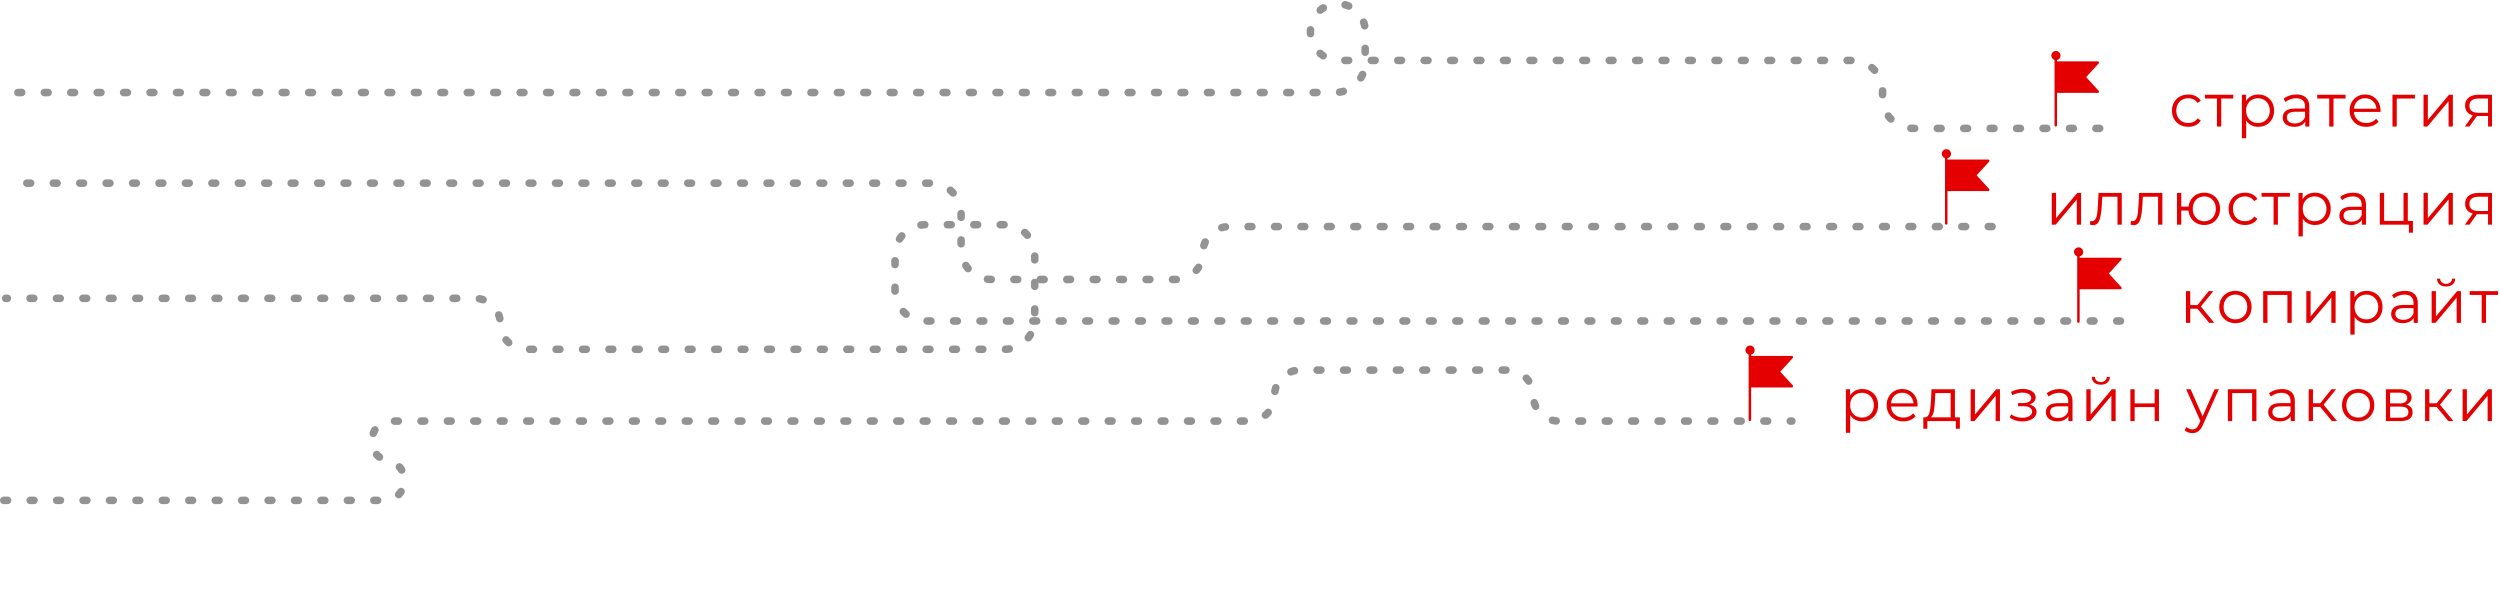 <svg width="662" height="157" viewBox="0 0 662 157" fill="none" xmlns="http://www.w3.org/2000/svg">
<path d="M579.469 33.58C578.637 33.58 577.89 33.399 577.229 33.036C576.578 32.673 576.066 32.167 575.693 31.516C575.32 30.855 575.133 30.113 575.133 29.292C575.133 28.471 575.32 27.735 575.693 27.084C576.066 26.433 576.578 25.927 577.229 25.564C577.89 25.201 578.637 25.02 579.469 25.02C580.194 25.02 580.84 25.164 581.405 25.452C581.981 25.729 582.434 26.14 582.765 26.684L581.917 27.26C581.64 26.844 581.288 26.535 580.861 26.332C580.434 26.119 579.97 26.012 579.469 26.012C578.861 26.012 578.312 26.151 577.821 26.428C577.341 26.695 576.962 27.079 576.685 27.58C576.418 28.081 576.285 28.652 576.285 29.292C576.285 29.943 576.418 30.519 576.685 31.02C576.962 31.511 577.341 31.895 577.821 32.172C578.312 32.439 578.861 32.572 579.469 32.572C579.97 32.572 580.434 32.471 580.861 32.268C581.288 32.065 581.64 31.756 581.917 31.34L582.765 31.916C582.434 32.46 581.981 32.876 581.405 33.164C580.829 33.441 580.184 33.58 579.469 33.58ZM591.368 26.092H588.184V33.5H587.048V26.092H583.864V25.084H591.368V26.092ZM597.987 25.02C598.776 25.02 599.491 25.201 600.131 25.564C600.771 25.916 601.272 26.417 601.635 27.068C601.998 27.719 602.179 28.46 602.179 29.292C602.179 30.135 601.998 30.881 601.635 31.532C601.272 32.183 600.771 32.689 600.131 33.052C599.502 33.404 598.787 33.58 597.987 33.58C597.304 33.58 596.686 33.441 596.131 33.164C595.587 32.876 595.139 32.46 594.787 31.916V36.604H593.651V25.084H594.739V26.748C595.08 26.193 595.528 25.767 596.083 25.468C596.648 25.169 597.283 25.02 597.987 25.02ZM597.907 32.572C598.494 32.572 599.027 32.439 599.507 32.172C599.987 31.895 600.36 31.505 600.627 31.004C600.904 30.503 601.043 29.932 601.043 29.292C601.043 28.652 600.904 28.087 600.627 27.596C600.36 27.095 599.987 26.705 599.507 26.428C599.027 26.151 598.494 26.012 597.907 26.012C597.31 26.012 596.771 26.151 596.291 26.428C595.822 26.705 595.448 27.095 595.171 27.596C594.904 28.087 594.771 28.652 594.771 29.292C594.771 29.932 594.904 30.503 595.171 31.004C595.448 31.505 595.822 31.895 596.291 32.172C596.771 32.439 597.31 32.572 597.907 32.572ZM608.109 25.02C609.208 25.02 610.05 25.297 610.637 25.852C611.224 26.396 611.517 27.207 611.517 28.284V33.5H610.429V32.188C610.173 32.625 609.794 32.967 609.293 33.212C608.802 33.457 608.216 33.58 607.533 33.58C606.594 33.58 605.848 33.356 605.293 32.908C604.738 32.46 604.461 31.868 604.461 31.132C604.461 30.417 604.717 29.841 605.229 29.404C605.752 28.967 606.578 28.748 607.709 28.748H610.381V28.236C610.381 27.511 610.178 26.961 609.773 26.588C609.368 26.204 608.776 26.012 607.997 26.012C607.464 26.012 606.952 26.103 606.461 26.284C605.97 26.455 605.549 26.695 605.197 27.004L604.685 26.156C605.112 25.793 605.624 25.516 606.221 25.324C606.818 25.121 607.448 25.02 608.109 25.02ZM607.709 32.684C608.349 32.684 608.898 32.54 609.357 32.252C609.816 31.953 610.157 31.527 610.381 30.972V29.596H607.741C606.301 29.596 605.581 30.097 605.581 31.1C605.581 31.591 605.768 31.98 606.141 32.268C606.514 32.545 607.037 32.684 607.709 32.684ZM621.101 26.092H617.917V33.5H616.781V26.092H613.597V25.084H621.101V26.092ZM630.353 29.644H623.313C623.377 30.519 623.713 31.228 624.321 31.772C624.929 32.305 625.697 32.572 626.625 32.572C627.148 32.572 627.628 32.481 628.065 32.3C628.502 32.108 628.881 31.831 629.201 31.468L629.841 32.204C629.468 32.652 628.998 32.993 628.433 33.228C627.878 33.463 627.265 33.58 626.593 33.58C625.729 33.58 624.961 33.399 624.289 33.036C623.628 32.663 623.11 32.151 622.737 31.5C622.364 30.849 622.177 30.113 622.177 29.292C622.177 28.471 622.353 27.735 622.705 27.084C623.068 26.433 623.558 25.927 624.177 25.564C624.806 25.201 625.51 25.02 626.289 25.02C627.068 25.02 627.766 25.201 628.385 25.564C629.004 25.927 629.489 26.433 629.841 27.084C630.193 27.724 630.369 28.46 630.369 29.292L630.353 29.644ZM626.289 25.996C625.478 25.996 624.796 26.257 624.241 26.78C623.697 27.292 623.388 27.964 623.313 28.796H629.281C629.206 27.964 628.892 27.292 628.337 26.78C627.793 26.257 627.11 25.996 626.289 25.996ZM639.476 26.092H634.66V33.5H633.524V25.084H639.476V26.092ZM641.757 25.084H642.893V31.772L648.509 25.084H649.517V33.5H648.381V26.812L642.781 33.5H641.757V25.084ZM659.877 25.084V33.5H658.837V30.716H656.197H655.877L653.925 33.5H652.693L654.789 30.556C654.138 30.375 653.637 30.065 653.285 29.628C652.933 29.191 652.757 28.636 652.757 27.964C652.757 27.025 653.077 26.311 653.717 25.82C654.357 25.329 655.232 25.084 656.341 25.084H659.877ZM653.909 27.996C653.909 29.244 654.704 29.868 656.293 29.868H658.837V26.092H656.373C654.73 26.092 653.909 26.727 653.909 27.996ZM543.31 51.084H544.446V57.772L550.062 51.084H551.07V59.5H549.934V52.812L544.334 59.5H543.31V51.084ZM561.845 51.084V59.5H560.709V52.092H556.677L556.565 54.172C556.48 55.921 556.277 57.265 555.957 58.204C555.637 59.143 555.067 59.612 554.245 59.612C554.021 59.612 553.749 59.569 553.429 59.484L553.509 58.508C553.701 58.551 553.835 58.572 553.909 58.572C554.347 58.572 554.677 58.369 554.901 57.964C555.125 57.559 555.275 57.057 555.349 56.46C555.424 55.863 555.488 55.073 555.541 54.092L555.685 51.084H561.845ZM572.595 51.084V59.5H571.459V52.092H567.427L567.315 54.172C567.229 55.921 567.027 57.265 566.707 58.204C566.387 59.143 565.816 59.612 564.995 59.612C564.771 59.612 564.499 59.569 564.179 59.484L564.259 58.508C564.451 58.551 564.584 58.572 564.659 58.572C565.096 58.572 565.427 58.369 565.651 57.964C565.875 57.559 566.024 57.057 566.099 56.46C566.173 55.863 566.237 55.073 566.291 54.092L566.435 51.084H572.595ZM583.696 51.02C584.485 51.02 585.195 51.201 585.824 51.564C586.464 51.927 586.965 52.433 587.328 53.084C587.691 53.735 587.872 54.471 587.872 55.292C587.872 56.113 587.691 56.849 587.328 57.5C586.965 58.151 586.464 58.663 585.824 59.036C585.195 59.399 584.485 59.58 583.696 59.58C582.949 59.58 582.272 59.42 581.664 59.1C581.056 58.769 580.56 58.316 580.176 57.74C579.803 57.164 579.584 56.503 579.52 55.756H577.6V59.5H576.464V51.084H577.6V54.716H579.536C579.621 53.991 579.851 53.351 580.224 52.796C580.608 52.231 581.099 51.793 581.696 51.484C582.293 51.175 582.96 51.02 583.696 51.02ZM583.696 58.588C584.272 58.588 584.789 58.449 585.248 58.172C585.717 57.895 586.085 57.505 586.352 57.004C586.619 56.503 586.752 55.932 586.752 55.292C586.752 54.652 586.619 54.081 586.352 53.58C586.085 53.079 585.717 52.695 585.248 52.428C584.789 52.151 584.272 52.012 583.696 52.012C583.12 52.012 582.597 52.151 582.128 52.428C581.669 52.695 581.307 53.079 581.04 53.58C580.773 54.081 580.64 54.652 580.64 55.292C580.64 55.932 580.773 56.503 581.04 57.004C581.307 57.505 581.669 57.895 582.128 58.172C582.597 58.449 583.12 58.588 583.696 58.588ZM594.468 59.58C593.636 59.58 592.889 59.399 592.228 59.036C591.577 58.673 591.065 58.167 590.692 57.516C590.319 56.855 590.132 56.113 590.132 55.292C590.132 54.471 590.319 53.735 590.692 53.084C591.065 52.433 591.577 51.927 592.228 51.564C592.889 51.201 593.636 51.02 594.468 51.02C595.193 51.02 595.839 51.164 596.404 51.452C596.98 51.729 597.433 52.14 597.764 52.684L596.916 53.26C596.639 52.844 596.287 52.535 595.86 52.332C595.433 52.119 594.969 52.012 594.468 52.012C593.86 52.012 593.311 52.151 592.82 52.428C592.34 52.695 591.961 53.079 591.684 53.58C591.417 54.081 591.284 54.652 591.284 55.292C591.284 55.943 591.417 56.519 591.684 57.02C591.961 57.511 592.34 57.895 592.82 58.172C593.311 58.439 593.86 58.572 594.468 58.572C594.969 58.572 595.433 58.471 595.86 58.268C596.287 58.065 596.639 57.756 596.916 57.34L597.764 57.916C597.433 58.46 596.98 58.876 596.404 59.164C595.828 59.441 595.183 59.58 594.468 59.58ZM606.367 52.092H603.183V59.5H602.047V52.092H598.863V51.084H606.367V52.092ZM612.986 51.02C613.775 51.02 614.49 51.201 615.13 51.564C615.77 51.916 616.271 52.417 616.634 53.068C616.996 53.719 617.178 54.46 617.178 55.292C617.178 56.135 616.996 56.881 616.634 57.532C616.271 58.183 615.77 58.689 615.13 59.052C614.5 59.404 613.786 59.58 612.986 59.58C612.303 59.58 611.684 59.441 611.13 59.164C610.586 58.876 610.138 58.46 609.786 57.916V62.604H608.65V51.084H609.738V52.748C610.079 52.193 610.527 51.767 611.082 51.468C611.647 51.169 612.282 51.02 612.986 51.02ZM612.906 58.572C613.492 58.572 614.026 58.439 614.506 58.172C614.986 57.895 615.359 57.505 615.626 57.004C615.903 56.503 616.042 55.932 616.042 55.292C616.042 54.652 615.903 54.087 615.626 53.596C615.359 53.095 614.986 52.705 614.506 52.428C614.026 52.151 613.492 52.012 612.906 52.012C612.308 52.012 611.77 52.151 611.29 52.428C610.82 52.705 610.447 53.095 610.17 53.596C609.903 54.087 609.77 54.652 609.77 55.292C609.77 55.932 609.903 56.503 610.17 57.004C610.447 57.505 610.82 57.895 611.29 58.172C611.77 58.439 612.308 58.572 612.906 58.572ZM623.108 51.02C624.206 51.02 625.049 51.297 625.636 51.852C626.222 52.396 626.516 53.207 626.516 54.284V59.5H625.428V58.188C625.172 58.625 624.793 58.967 624.292 59.212C623.801 59.457 623.214 59.58 622.532 59.58C621.593 59.58 620.846 59.356 620.292 58.908C619.737 58.46 619.46 57.868 619.46 57.132C619.46 56.417 619.716 55.841 620.228 55.404C620.75 54.967 621.577 54.748 622.708 54.748H625.38V54.236C625.38 53.511 625.177 52.961 624.772 52.588C624.366 52.204 623.774 52.012 622.996 52.012C622.462 52.012 621.95 52.103 621.46 52.284C620.969 52.455 620.548 52.695 620.196 53.004L619.684 52.156C620.11 51.793 620.622 51.516 621.22 51.324C621.817 51.121 622.446 51.02 623.108 51.02ZM622.708 58.684C623.348 58.684 623.897 58.54 624.356 58.252C624.814 57.953 625.156 57.527 625.38 56.972V55.596H622.74C621.3 55.596 620.58 56.097 620.58 57.1C620.58 57.591 620.766 57.98 621.14 58.268C621.513 58.545 622.036 58.684 622.708 58.684ZM638.948 58.508V61.612H637.876V59.5H630.18V51.084H631.316V58.508H636.452V51.084H637.588V58.508H638.948ZM641.757 51.084H642.893V57.772L648.509 51.084H649.517V59.5H648.381V52.812L642.781 59.5H641.757V51.084ZM659.877 51.084V59.5H658.837V56.716H656.197H655.877L653.925 59.5H652.693L654.789 56.556C654.138 56.375 653.637 56.065 653.285 55.628C652.933 55.191 652.757 54.636 652.757 53.964C652.757 53.025 653.077 52.311 653.717 51.82C654.357 51.329 655.232 51.084 656.341 51.084H659.877ZM653.909 53.996C653.909 55.244 654.704 55.868 656.293 55.868H658.837V52.092H656.373C654.73 52.092 653.909 52.727 653.909 53.996ZM581.895 81.756H579.975V85.5H578.839V77.084H579.975V80.78H581.911L584.871 77.084H586.103L582.791 81.164L586.343 85.5H584.999L581.895 81.756ZM591.951 85.58C591.14 85.58 590.41 85.399 589.759 85.036C589.108 84.663 588.596 84.151 588.223 83.5C587.85 82.849 587.663 82.113 587.663 81.292C587.663 80.471 587.85 79.735 588.223 79.084C588.596 78.433 589.108 77.927 589.759 77.564C590.41 77.201 591.14 77.02 591.951 77.02C592.762 77.02 593.492 77.201 594.143 77.564C594.794 77.927 595.3 78.433 595.663 79.084C596.036 79.735 596.223 80.471 596.223 81.292C596.223 82.113 596.036 82.849 595.663 83.5C595.3 84.151 594.794 84.663 594.143 85.036C593.492 85.399 592.762 85.58 591.951 85.58ZM591.951 84.572C592.548 84.572 593.082 84.439 593.551 84.172C594.031 83.895 594.404 83.505 594.671 83.004C594.938 82.503 595.071 81.932 595.071 81.292C595.071 80.652 594.938 80.081 594.671 79.58C594.404 79.079 594.031 78.695 593.551 78.428C593.082 78.151 592.548 78.012 591.951 78.012C591.354 78.012 590.815 78.151 590.335 78.428C589.866 78.695 589.492 79.079 589.215 79.58C588.948 80.081 588.815 80.652 588.815 81.292C588.815 81.932 588.948 82.503 589.215 83.004C589.492 83.505 589.866 83.895 590.335 84.172C590.815 84.439 591.354 84.572 591.951 84.572ZM606.843 77.084V85.5H605.707V78.092H600.427V85.5H599.291V77.084H606.843ZM610.712 77.084H611.848V83.772L617.464 77.084H618.472V85.5H617.336V78.812L611.736 85.5H610.712V77.084ZM626.704 77.02C627.493 77.02 628.208 77.201 628.848 77.564C629.488 77.916 629.989 78.417 630.352 79.068C630.715 79.719 630.896 80.46 630.896 81.292C630.896 82.135 630.715 82.881 630.352 83.532C629.989 84.183 629.488 84.689 628.848 85.052C628.219 85.404 627.504 85.58 626.704 85.58C626.021 85.58 625.403 85.441 624.848 85.164C624.304 84.876 623.856 84.46 623.504 83.916V88.604H622.368V77.084H623.456V78.748C623.797 78.193 624.245 77.767 624.8 77.468C625.365 77.169 626 77.02 626.704 77.02ZM626.624 84.572C627.211 84.572 627.744 84.439 628.224 84.172C628.704 83.895 629.077 83.505 629.344 83.004C629.621 82.503 629.76 81.932 629.76 81.292C629.76 80.652 629.621 80.087 629.344 79.596C629.077 79.095 628.704 78.705 628.224 78.428C627.744 78.151 627.211 78.012 626.624 78.012C626.027 78.012 625.488 78.151 625.008 78.428C624.539 78.705 624.165 79.095 623.888 79.596C623.621 80.087 623.488 80.652 623.488 81.292C623.488 81.932 623.621 82.503 623.888 83.004C624.165 83.505 624.539 83.895 625.008 84.172C625.488 84.439 626.027 84.572 626.624 84.572ZM636.826 77.02C637.924 77.02 638.767 77.297 639.354 77.852C639.94 78.396 640.234 79.207 640.234 80.284V85.5H639.146V84.188C638.89 84.625 638.511 84.967 638.01 85.212C637.519 85.457 636.932 85.58 636.25 85.58C635.311 85.58 634.564 85.356 634.01 84.908C633.455 84.46 633.178 83.868 633.178 83.132C633.178 82.417 633.434 81.841 633.946 81.404C634.468 80.967 635.295 80.748 636.426 80.748H639.098V80.236C639.098 79.511 638.895 78.961 638.49 78.588C638.084 78.204 637.492 78.012 636.714 78.012C636.18 78.012 635.668 78.103 635.178 78.284C634.687 78.455 634.266 78.695 633.914 79.004L633.402 78.156C633.828 77.793 634.34 77.516 634.938 77.324C635.535 77.121 636.164 77.02 636.826 77.02ZM636.426 84.684C637.066 84.684 637.615 84.54 638.074 84.252C638.532 83.953 638.874 83.527 639.098 82.972V81.596H636.458C635.018 81.596 634.298 82.097 634.298 83.1C634.298 83.591 634.484 83.98 634.858 84.268C635.231 84.545 635.754 84.684 636.426 84.684ZM643.898 77.084H645.034V83.772L650.65 77.084H651.658V85.5H650.522V78.812L644.922 85.5H643.898V77.084ZM647.722 75.868C646.997 75.868 646.421 75.687 645.994 75.324C645.567 74.961 645.349 74.449 645.338 73.788H646.154C646.165 74.204 646.314 74.54 646.602 74.796C646.89 75.041 647.263 75.164 647.722 75.164C648.181 75.164 648.554 75.041 648.842 74.796C649.141 74.54 649.295 74.204 649.306 73.788H650.122C650.111 74.449 649.887 74.961 649.45 75.324C649.023 75.687 648.447 75.868 647.722 75.868ZM661.474 78.092H658.29V85.5H657.154V78.092H653.97V77.084H661.474V78.092ZM493.134 103.02C493.923 103.02 494.638 103.201 495.278 103.564C495.918 103.916 496.419 104.417 496.782 105.068C497.145 105.719 497.326 106.46 497.326 107.292C497.326 108.135 497.145 108.881 496.782 109.532C496.419 110.183 495.918 110.689 495.278 111.052C494.649 111.404 493.934 111.58 493.134 111.58C492.451 111.58 491.833 111.441 491.278 111.164C490.734 110.876 490.286 110.46 489.934 109.916V114.604H488.798V103.084H489.886V104.748C490.227 104.193 490.675 103.767 491.23 103.468C491.795 103.169 492.43 103.02 493.134 103.02ZM493.054 110.572C493.641 110.572 494.174 110.439 494.654 110.172C495.134 109.895 495.507 109.505 495.774 109.004C496.051 108.503 496.19 107.932 496.19 107.292C496.19 106.652 496.051 106.087 495.774 105.596C495.507 105.095 495.134 104.705 494.654 104.428C494.174 104.151 493.641 104.012 493.054 104.012C492.457 104.012 491.918 104.151 491.438 104.428C490.969 104.705 490.595 105.095 490.318 105.596C490.051 106.087 489.918 106.652 489.918 107.292C489.918 107.932 490.051 108.503 490.318 109.004C490.595 109.505 490.969 109.895 491.438 110.172C491.918 110.439 492.457 110.572 493.054 110.572ZM507.767 107.644H500.727C500.791 108.519 501.127 109.228 501.735 109.772C502.343 110.305 503.111 110.572 504.039 110.572C504.561 110.572 505.041 110.481 505.479 110.3C505.916 110.108 506.295 109.831 506.615 109.468L507.255 110.204C506.881 110.652 506.412 110.993 505.847 111.228C505.292 111.463 504.679 111.58 504.007 111.58C503.143 111.58 502.375 111.399 501.703 111.036C501.041 110.663 500.524 110.151 500.151 109.5C499.777 108.849 499.591 108.113 499.591 107.292C499.591 106.471 499.767 105.735 500.119 105.084C500.481 104.433 500.972 103.927 501.591 103.564C502.22 103.201 502.924 103.02 503.703 103.02C504.481 103.02 505.18 103.201 505.799 103.564C506.417 103.927 506.903 104.433 507.255 105.084C507.607 105.724 507.783 106.46 507.783 107.292L507.767 107.644ZM503.703 103.996C502.892 103.996 502.209 104.257 501.655 104.78C501.111 105.292 500.801 105.964 500.727 106.796H506.695C506.62 105.964 506.305 105.292 505.751 104.78C505.207 104.257 504.524 103.996 503.703 103.996ZM518.973 110.508V113.532H517.901V111.5H510.365V113.532H509.293V110.508H509.773C510.339 110.476 510.723 110.06 510.925 109.26C511.128 108.46 511.267 107.34 511.341 105.9L511.453 103.084H517.661V110.508H518.973ZM512.381 105.964C512.328 107.159 512.227 108.145 512.077 108.924C511.928 109.692 511.661 110.22 511.277 110.508H516.525V104.092H512.477L512.381 105.964ZM521.827 103.084H522.963V109.772L528.579 103.084H529.587V111.5H528.451V104.812L522.851 111.5H521.827V103.084ZM537.407 107.116C538.004 107.255 538.463 107.495 538.783 107.836C539.114 108.177 539.279 108.593 539.279 109.084C539.279 109.575 539.108 110.012 538.767 110.396C538.436 110.78 537.983 111.079 537.407 111.292C536.831 111.495 536.196 111.596 535.503 111.596C534.895 111.596 534.298 111.511 533.711 111.34C533.124 111.159 532.612 110.897 532.175 110.556L532.559 109.708C532.943 109.996 533.391 110.22 533.903 110.38C534.415 110.54 534.932 110.62 535.455 110.62C536.234 110.62 536.868 110.476 537.359 110.188C537.86 109.889 538.111 109.489 538.111 108.988C538.111 108.54 537.908 108.193 537.503 107.948C537.098 107.692 536.543 107.564 535.839 107.564H534.399V106.732H535.775C536.404 106.732 536.911 106.615 537.295 106.38C537.679 106.135 537.871 105.809 537.871 105.404C537.871 104.956 537.652 104.604 537.215 104.348C536.788 104.092 536.228 103.964 535.535 103.964C534.628 103.964 533.732 104.193 532.847 104.652L532.527 103.772C533.53 103.249 534.57 102.988 535.647 102.988C536.287 102.988 536.863 103.084 537.375 103.276C537.898 103.457 538.303 103.719 538.591 104.06C538.89 104.401 539.039 104.796 539.039 105.244C539.039 105.671 538.89 106.049 538.591 106.38C538.303 106.711 537.908 106.956 537.407 107.116ZM545.394 103.02C546.493 103.02 547.335 103.297 547.922 103.852C548.509 104.396 548.802 105.207 548.802 106.284V111.5H547.714V110.188C547.458 110.625 547.079 110.967 546.578 111.212C546.087 111.457 545.501 111.58 544.818 111.58C543.879 111.58 543.133 111.356 542.578 110.908C542.023 110.46 541.746 109.868 541.746 109.132C541.746 108.417 542.002 107.841 542.514 107.404C543.037 106.967 543.863 106.748 544.994 106.748H547.666V106.236C547.666 105.511 547.463 104.961 547.058 104.588C546.653 104.204 546.061 104.012 545.282 104.012C544.749 104.012 544.237 104.103 543.746 104.284C543.255 104.455 542.834 104.695 542.482 105.004L541.97 104.156C542.397 103.793 542.909 103.516 543.506 103.324C544.103 103.121 544.733 103.02 545.394 103.02ZM544.994 110.684C545.634 110.684 546.183 110.54 546.642 110.252C547.101 109.953 547.442 109.527 547.666 108.972V107.596H545.026C543.586 107.596 542.866 108.097 542.866 109.1C542.866 109.591 543.053 109.98 543.426 110.268C543.799 110.545 544.322 110.684 544.994 110.684ZM552.466 103.084H553.602V109.772L559.218 103.084H560.226V111.5H559.09V104.812L553.49 111.5H552.466V103.084ZM556.29 101.868C555.565 101.868 554.989 101.687 554.562 101.324C554.135 100.961 553.917 100.449 553.906 99.788H554.722C554.733 100.204 554.882 100.54 555.17 100.796C555.458 101.041 555.831 101.164 556.29 101.164C556.749 101.164 557.122 101.041 557.41 100.796C557.709 100.54 557.863 100.204 557.874 99.788H558.69C558.679 100.449 558.455 100.961 558.018 101.324C557.591 101.687 557.015 101.868 556.29 101.868ZM564.122 103.084H565.258V106.812H570.554V103.084H571.69V111.5H570.554V107.788H565.258V111.5H564.122V103.084ZM587.538 103.084L583.33 112.508C582.989 113.297 582.594 113.857 582.146 114.188C581.698 114.519 581.159 114.684 580.53 114.684C580.125 114.684 579.746 114.62 579.394 114.492C579.042 114.364 578.738 114.172 578.482 113.916L579.01 113.068C579.437 113.495 579.949 113.708 580.546 113.708C580.93 113.708 581.255 113.601 581.522 113.388C581.799 113.175 582.055 112.812 582.29 112.3L582.658 111.484L578.898 103.084H580.082L583.25 110.236L586.418 103.084H587.538ZM597.5 103.084V111.5H596.364V104.092H591.084V111.5H589.948V103.084H597.5ZM604.265 103.02C605.364 103.02 606.206 103.297 606.793 103.852C607.38 104.396 607.673 105.207 607.673 106.284V111.5H606.585V110.188C606.329 110.625 605.95 110.967 605.449 111.212C604.958 111.457 604.372 111.58 603.689 111.58C602.75 111.58 602.004 111.356 601.449 110.908C600.894 110.46 600.617 109.868 600.617 109.132C600.617 108.417 600.873 107.841 601.385 107.404C601.908 106.967 602.734 106.748 603.865 106.748H606.537V106.236C606.537 105.511 606.334 104.961 605.929 104.588C605.524 104.204 604.932 104.012 604.153 104.012C603.62 104.012 603.108 104.103 602.617 104.284C602.126 104.455 601.705 104.695 601.353 105.004L600.841 104.156C601.268 103.793 601.78 103.516 602.377 103.324C602.974 103.121 603.604 103.02 604.265 103.02ZM603.865 110.684C604.505 110.684 605.054 110.54 605.513 110.252C605.972 109.953 606.313 109.527 606.537 108.972V107.596H603.897C602.457 107.596 601.737 108.097 601.737 109.1C601.737 109.591 601.924 109.98 602.297 110.268C602.67 110.545 603.193 110.684 603.865 110.684ZM614.393 107.756H612.473V111.5H611.337V103.084H612.473V106.78H614.409L617.369 103.084H618.601L615.289 107.164L618.841 111.5H617.497L614.393 107.756ZM624.449 111.58C623.639 111.58 622.908 111.399 622.257 111.036C621.607 110.663 621.095 110.151 620.721 109.5C620.348 108.849 620.161 108.113 620.161 107.292C620.161 106.471 620.348 105.735 620.721 105.084C621.095 104.433 621.607 103.927 622.257 103.564C622.908 103.201 623.639 103.02 624.449 103.02C625.26 103.02 625.991 103.201 626.641 103.564C627.292 103.927 627.799 104.433 628.161 105.084C628.535 105.735 628.721 106.471 628.721 107.292C628.721 108.113 628.535 108.849 628.161 109.5C627.799 110.151 627.292 110.663 626.641 111.036C625.991 111.399 625.26 111.58 624.449 111.58ZM624.449 110.572C625.047 110.572 625.58 110.439 626.049 110.172C626.529 109.895 626.903 109.505 627.169 109.004C627.436 108.503 627.569 107.932 627.569 107.292C627.569 106.652 627.436 106.081 627.169 105.58C626.903 105.079 626.529 104.695 626.049 104.428C625.58 104.151 625.047 104.012 624.449 104.012C623.852 104.012 623.313 104.151 622.833 104.428C622.364 104.695 621.991 105.079 621.713 105.58C621.447 106.081 621.313 106.652 621.313 107.292C621.313 107.932 621.447 108.503 621.713 109.004C621.991 109.505 622.364 109.895 622.833 110.172C623.313 110.439 623.852 110.572 624.449 110.572ZM637.149 107.148C638.29 107.415 638.861 108.103 638.861 109.212C638.861 109.948 638.589 110.513 638.045 110.908C637.501 111.303 636.69 111.5 635.613 111.5H631.789V103.084H635.501C636.461 103.084 637.213 103.271 637.757 103.644C638.301 104.017 638.573 104.551 638.573 105.244C638.573 105.703 638.445 106.097 638.189 106.428C637.944 106.748 637.597 106.988 637.149 107.148ZM632.893 106.828H635.421C636.072 106.828 636.568 106.705 636.909 106.46C637.261 106.215 637.437 105.857 637.437 105.388C637.437 104.919 637.261 104.567 636.909 104.332C636.568 104.097 636.072 103.98 635.421 103.98H632.893V106.828ZM635.565 110.604C636.29 110.604 636.834 110.487 637.197 110.252C637.56 110.017 637.741 109.649 637.741 109.148C637.741 108.647 637.576 108.279 637.245 108.044C636.914 107.799 636.392 107.676 635.677 107.676H632.893V110.604H635.565ZM645.22 107.756H643.3V111.5H642.164V103.084H643.3V106.78H645.236L648.196 103.084H649.428L646.116 107.164L649.668 111.5H648.324L645.22 107.756ZM652.1 103.084H653.236V109.772L658.852 103.084H659.86V111.5H658.724V104.812L653.124 111.5H652.1V103.084Z" fill="#E40000"/>
<g clip-path="url(#clip0)">
<path d="M552.411 20.423L555.729 16.797C555.819 16.703 555.844 16.565 555.795 16.445C555.738 16.327 555.619 16.25 555.488 16.247H544.828C544.828 16.247 544.696 16.247 544.696 16.269V15.874C545.26 15.784 545.661 15.278 545.619 14.709C545.62 14.05 545.092 13.512 544.433 13.5C543.758 13.5 543.204 14.034 543.18 14.709C543.202 15.235 543.541 15.695 544.037 15.874V33.17C544.037 33.352 544.185 33.5 544.367 33.5C544.549 33.5 544.696 33.352 544.696 33.17V24.599H555.488C555.622 24.608 555.747 24.527 555.795 24.401C555.839 24.281 555.814 24.146 555.729 24.049L552.411 20.423Z" fill="#E40000"/>
</g>
<g clip-path="url(#clip1)">
<path d="M523.411 46.423L526.729 42.797C526.819 42.703 526.844 42.565 526.795 42.445C526.738 42.327 526.619 42.25 526.488 42.247H515.828C515.828 42.247 515.696 42.247 515.696 42.269V41.874C516.26 41.784 516.661 41.278 516.619 40.709C516.62 40.05 516.092 39.512 515.433 39.5C514.758 39.5 514.204 40.034 514.18 40.709C514.202 41.235 514.541 41.696 515.037 41.874V59.17C515.037 59.352 515.185 59.5 515.367 59.5C515.549 59.5 515.696 59.352 515.696 59.17V50.599H526.488C526.622 50.608 526.747 50.528 526.795 50.401C526.839 50.281 526.814 50.146 526.729 50.05L523.411 46.423Z" fill="#E40000"/>
</g>
<g clip-path="url(#clip2)">
<path d="M558.411 72.423L561.729 68.797C561.819 68.703 561.844 68.565 561.795 68.445C561.738 68.327 561.619 68.25 561.488 68.247H550.828C550.828 68.247 550.696 68.247 550.696 68.269V67.874C551.26 67.784 551.661 67.278 551.619 66.709C551.62 66.05 551.092 65.512 550.433 65.5C549.758 65.5 549.204 66.034 549.18 66.709C549.202 67.235 549.541 67.695 550.037 67.874V85.17C550.037 85.352 550.185 85.5 550.367 85.5C550.549 85.5 550.696 85.352 550.696 85.17V76.599H561.488C561.622 76.608 561.747 76.528 561.795 76.401C561.839 76.281 561.814 76.146 561.729 76.049L558.411 72.423Z" fill="#E40000"/>
</g>
<g clip-path="url(#clip3)">
<path d="M471.411 98.423L474.729 94.797C474.819 94.703 474.844 94.565 474.795 94.445C474.738 94.327 474.619 94.25 474.488 94.247H463.828C463.828 94.247 463.696 94.247 463.696 94.269V93.874C464.26 93.784 464.661 93.278 464.619 92.709C464.62 92.05 464.092 91.512 463.433 91.5C462.758 91.5 462.204 92.034 462.18 92.709C462.202 93.235 462.541 93.695 463.037 93.874V111.17C463.037 111.352 463.185 111.5 463.367 111.5C463.549 111.5 463.696 111.352 463.696 111.17V102.599H474.488C474.622 102.608 474.747 102.527 474.795 102.401C474.839 102.281 474.814 102.146 474.729 102.049L471.411 98.423Z" fill="#E40000"/>
</g>
<path d="M1 132.5H101.77C108.202 132.5 109.071 123.191 102.75 122V122C96.429 120.809 97.298 111.5 103.73 111.5H330.75C334.478 111.5 337.5 108.478 337.5 104.75V104.75C337.5 101.022 340.522 98 344.25 98H399.25C402.978 98 406 101.022 406 104.75V104.75C406 108.478 409.022 111.5 412.75 111.5H474.5" stroke="#939393" stroke-width="2" stroke-linecap="round" stroke-linejoin="bevel" stroke-dasharray="1 6"/>
<path d="M527.5 60H325.5C321.634 60 318.5 63.134 318.5 67V67C318.5 70.866 315.366 74 311.5 74H262.5C258.082 74 254.5 70.418 254.5 66V56.5C254.5 52.082 250.918 48.5 246.5 48.5H1.5" stroke="#939393" stroke-width="2" stroke-linecap="round" stroke-linejoin="bevel" stroke-dasharray="1 6"/>
<path d="M556 34H506.5C502.082 34 498.5 30.418 498.5 26V24C498.5 19.582 494.918 16 490.5 16H354.5C350.358 16 347 12.642 347 8.5V8.25C347 4.246 350.246 1 354.25 1V1C358.254 1 361.5 4.246 361.5 8.25V16.5C361.5 20.918 357.918 24.5 353.5 24.5H1.5" stroke="#939393" stroke-width="2" stroke-linecap="round" stroke-linejoin="round" stroke-dasharray="1 6"/>
<path d="M561.5 85H245C240.582 85 237 81.418 237 77V67.5C237 63.082 240.582 59.5 245 59.5H266C270.418 59.5 274 63.082 274 67.5V84.5C274 88.918 270.418 92.5 266 92.5H139.25C135.522 92.5 132.5 89.478 132.5 85.75V85.75C132.5 82.022 129.478 79 125.75 79H1.5" stroke="#939393" stroke-width="2" stroke-linecap="round" stroke-linejoin="round" stroke-dasharray="1 6"/>
<defs>
<clipPath id="clip0">
<rect width="20" height="20" fill="white" transform="translate(539.5 13.5)"/>
</clipPath>
<clipPath id="clip1">
<rect width="20" height="20" fill="white" transform="translate(510.5 39.5)"/>
</clipPath>
<clipPath id="clip2">
<rect width="20" height="20" fill="white" transform="translate(545.5 65.5)"/>
</clipPath>
<clipPath id="clip3">
<rect width="20" height="20" fill="white" transform="translate(458.5 91.5)"/>
</clipPath>
</defs>
</svg>
